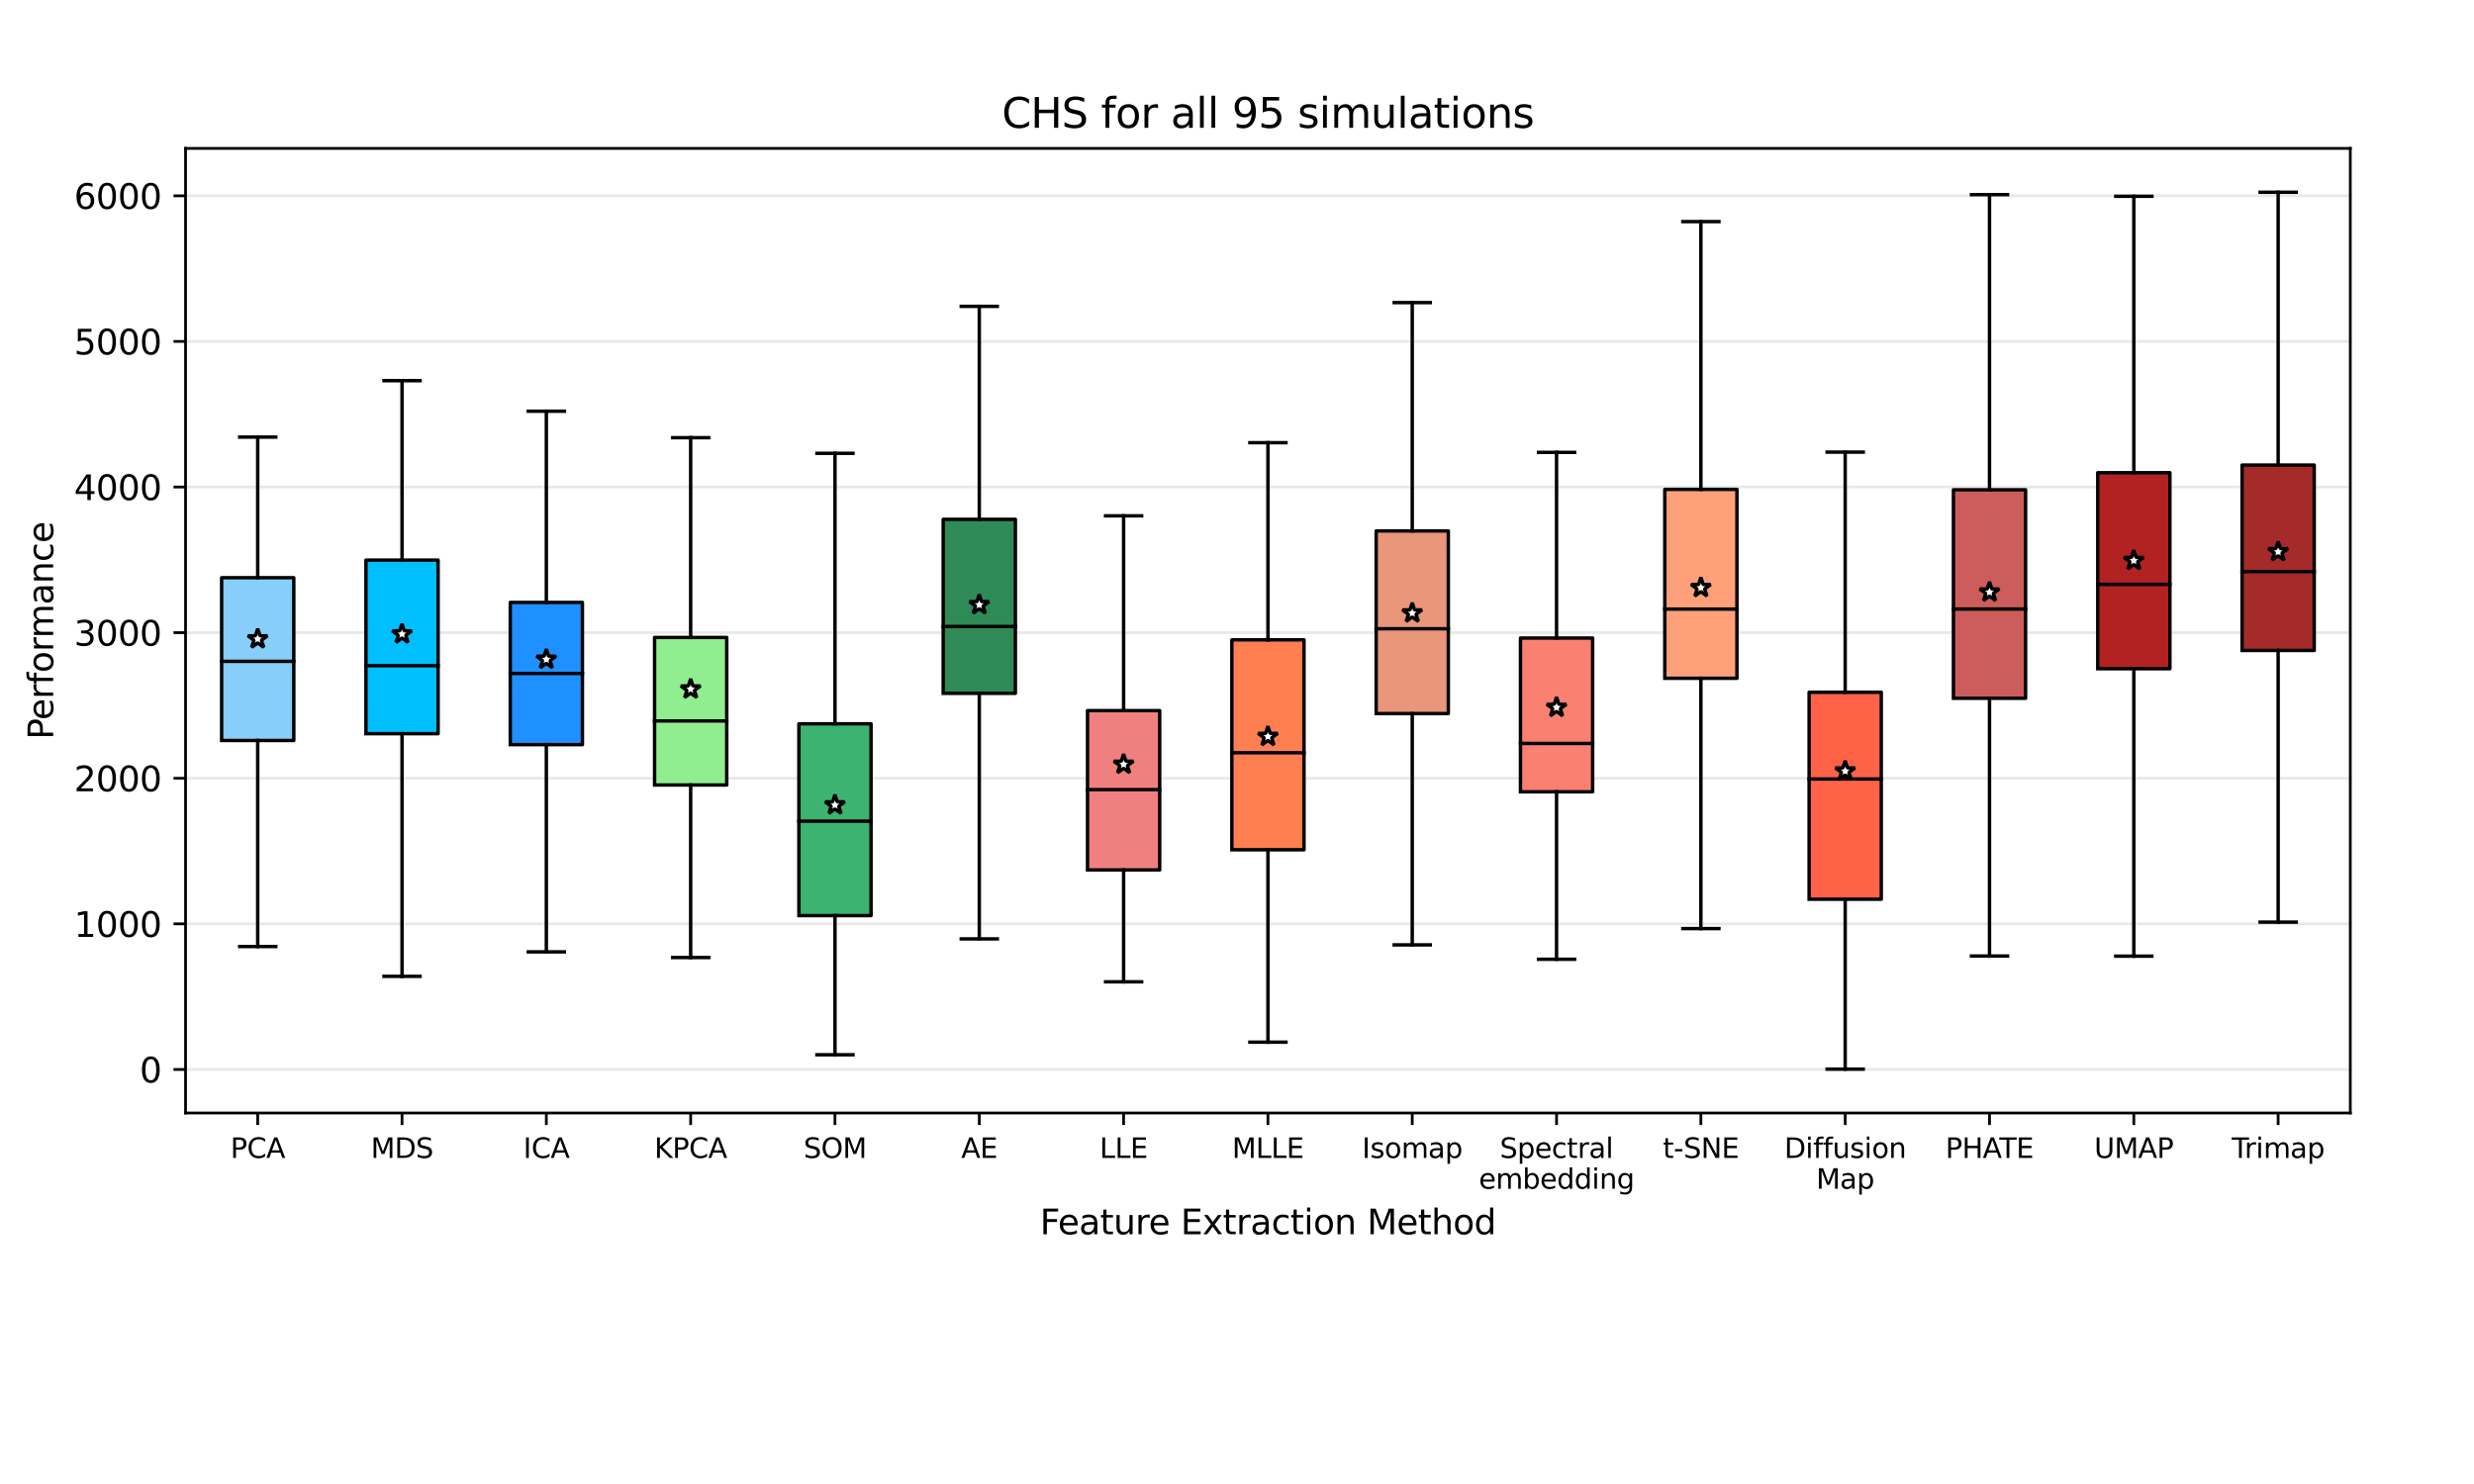 <?xml version="1.0" encoding="utf-8" standalone="no"?>
<!DOCTYPE svg PUBLIC "-//W3C//DTD SVG 1.1//EN"
  "http://www.w3.org/Graphics/SVG/1.1/DTD/svg11.dtd">
<svg xmlns:xlink="http://www.w3.org/1999/xlink" width="720pt" height="432pt" viewBox="0 0 720 432" xmlns="http://www.w3.org/2000/svg" version="1.1">
 <defs>
  <style type="text/css">*{stroke-linejoin: round; stroke-linecap: butt}</style>
 </defs>
 <g id="figure_1">
  <g id="patch_1">
   <path d="M 0 432 
L 720 432 
L 720 0 
L 0 0 
z
" style="fill: #ffffff"/>
  </g>
  <g id="axes_1">
   <g id="patch_2">
    <path d="M 54 324 
L 684 324 
L 684 43.2 
L 54 43.2 
z
" style="fill: #ffffff"/>
   </g>
   <g id="matplotlib.axis_1">
    <g id="xtick_1">
     <g id="line2d_1">
      <defs>
       <path id="md77c86b148" d="M 0 0 
L 0 3.5 
" style="stroke: #000000; stroke-width: 0.8"/>
      </defs>
      <g>
       <use xlink:href="#md77c86b148" x="75" y="324" style="stroke: #000000; stroke-width: 0.8"/>
      </g>
     </g>
     <g id="text_1">
      <!-- PCA -->
      <g transform="translate(67.059 337.079) scale(0.08 -0.08)">
       <defs>
        <path id="DejaVuSans-50" d="M 1259 4147 
L 1259 2394 
L 2053 2394 
Q 2494 2394 2734 2622 
Q 2975 2850 2975 3272 
Q 2975 3691 2734 3919 
Q 2494 4147 2053 4147 
L 1259 4147 
z
M 628 4666 
L 2053 4666 
Q 2838 4666 3239 4311 
Q 3641 3956 3641 3272 
Q 3641 2581 3239 2228 
Q 2838 1875 2053 1875 
L 1259 1875 
L 1259 0 
L 628 0 
L 628 4666 
z
" transform="scale(0.016)"/>
        <path id="DejaVuSans-43" d="M 4122 4306 
L 4122 3641 
Q 3803 3938 3442 4084 
Q 3081 4231 2675 4231 
Q 1875 4231 1450 3742 
Q 1025 3253 1025 2328 
Q 1025 1406 1450 917 
Q 1875 428 2675 428 
Q 3081 428 3442 575 
Q 3803 722 4122 1019 
L 4122 359 
Q 3791 134 3420 21 
Q 3050 -91 2638 -91 
Q 1578 -91 968 557 
Q 359 1206 359 2328 
Q 359 3453 968 4101 
Q 1578 4750 2638 4750 
Q 3056 4750 3426 4639 
Q 3797 4528 4122 4306 
z
" transform="scale(0.016)"/>
        <path id="DejaVuSans-41" d="M 2188 4044 
L 1331 1722 
L 3047 1722 
L 2188 4044 
z
M 1831 4666 
L 2547 4666 
L 4325 0 
L 3669 0 
L 3244 1197 
L 1141 1197 
L 716 0 
L 50 0 
L 1831 4666 
z
" transform="scale(0.016)"/>
       </defs>
       <use xlink:href="#DejaVuSans-50"/>
       <use xlink:href="#DejaVuSans-43" x="60.303"/>
       <use xlink:href="#DejaVuSans-41" x="130.127"/>
      </g>
     </g>
    </g>
    <g id="xtick_2">
     <g id="line2d_2">
      <g>
       <use xlink:href="#md77c86b148" x="117" y="324" style="stroke: #000000; stroke-width: 0.8"/>
      </g>
     </g>
     <g id="text_2">
      <!-- MDS -->
      <g transform="translate(107.929 337.079) scale(0.08 -0.08)">
       <defs>
        <path id="DejaVuSans-4d" d="M 628 4666 
L 1569 4666 
L 2759 1491 
L 3956 4666 
L 4897 4666 
L 4897 0 
L 4281 0 
L 4281 4097 
L 3078 897 
L 2444 897 
L 1241 4097 
L 1241 0 
L 628 0 
L 628 4666 
z
" transform="scale(0.016)"/>
        <path id="DejaVuSans-44" d="M 1259 4147 
L 1259 519 
L 2022 519 
Q 2988 519 3436 956 
Q 3884 1394 3884 2338 
Q 3884 3275 3436 3711 
Q 2988 4147 2022 4147 
L 1259 4147 
z
M 628 4666 
L 1925 4666 
Q 3281 4666 3915 4102 
Q 4550 3538 4550 2338 
Q 4550 1131 3912 565 
Q 3275 0 1925 0 
L 628 0 
L 628 4666 
z
" transform="scale(0.016)"/>
        <path id="DejaVuSans-53" d="M 3425 4513 
L 3425 3897 
Q 3066 4069 2747 4153 
Q 2428 4238 2131 4238 
Q 1616 4238 1336 4038 
Q 1056 3838 1056 3469 
Q 1056 3159 1242 3001 
Q 1428 2844 1947 2747 
L 2328 2669 
Q 3034 2534 3370 2195 
Q 3706 1856 3706 1288 
Q 3706 609 3251 259 
Q 2797 -91 1919 -91 
Q 1588 -91 1214 -16 
Q 841 59 441 206 
L 441 856 
Q 825 641 1194 531 
Q 1563 422 1919 422 
Q 2459 422 2753 634 
Q 3047 847 3047 1241 
Q 3047 1584 2836 1778 
Q 2625 1972 2144 2069 
L 1759 2144 
Q 1053 2284 737 2584 
Q 422 2884 422 3419 
Q 422 4038 858 4394 
Q 1294 4750 2059 4750 
Q 2388 4750 2728 4690 
Q 3069 4631 3425 4513 
z
" transform="scale(0.016)"/>
       </defs>
       <use xlink:href="#DejaVuSans-4d"/>
       <use xlink:href="#DejaVuSans-44" x="86.279"/>
       <use xlink:href="#DejaVuSans-53" x="163.281"/>
      </g>
     </g>
    </g>
    <g id="xtick_3">
     <g id="line2d_3">
      <g>
       <use xlink:href="#md77c86b148" x="159" y="324" style="stroke: #000000; stroke-width: 0.8"/>
      </g>
     </g>
     <g id="text_3">
      <!-- ICA -->
      <g transform="translate(152.291 337.079) scale(0.08 -0.08)">
       <defs>
        <path id="DejaVuSans-49" d="M 628 4666 
L 1259 4666 
L 1259 0 
L 628 0 
L 628 4666 
z
" transform="scale(0.016)"/>
       </defs>
       <use xlink:href="#DejaVuSans-49"/>
       <use xlink:href="#DejaVuSans-43" x="29.492"/>
       <use xlink:href="#DejaVuSans-41" x="99.316"/>
      </g>
     </g>
    </g>
    <g id="xtick_4">
     <g id="line2d_4">
      <g>
       <use xlink:href="#md77c86b148" x="201" y="324" style="stroke: #000000; stroke-width: 0.8"/>
      </g>
     </g>
     <g id="text_4">
      <!-- KPCA -->
      <g transform="translate(190.436 337.079) scale(0.08 -0.08)">
       <defs>
        <path id="DejaVuSans-4b" d="M 628 4666 
L 1259 4666 
L 1259 2694 
L 3353 4666 
L 4166 4666 
L 1850 2491 
L 4331 0 
L 3500 0 
L 1259 2247 
L 1259 0 
L 628 0 
L 628 4666 
z
" transform="scale(0.016)"/>
       </defs>
       <use xlink:href="#DejaVuSans-4b"/>
       <use xlink:href="#DejaVuSans-50" x="65.576"/>
       <use xlink:href="#DejaVuSans-43" x="125.879"/>
       <use xlink:href="#DejaVuSans-41" x="195.703"/>
      </g>
     </g>
    </g>
    <g id="xtick_5">
     <g id="line2d_5">
      <g>
       <use xlink:href="#md77c86b148" x="243" y="324" style="stroke: #000000; stroke-width: 0.8"/>
      </g>
     </g>
     <g id="text_5">
      <!-- SOM -->
      <g transform="translate(233.861 337.079) scale(0.08 -0.08)">
       <defs>
        <path id="DejaVuSans-4f" d="M 2522 4238 
Q 1834 4238 1429 3725 
Q 1025 3213 1025 2328 
Q 1025 1447 1429 934 
Q 1834 422 2522 422 
Q 3209 422 3611 934 
Q 4013 1447 4013 2328 
Q 4013 3213 3611 3725 
Q 3209 4238 2522 4238 
z
M 2522 4750 
Q 3503 4750 4090 4092 
Q 4678 3434 4678 2328 
Q 4678 1225 4090 567 
Q 3503 -91 2522 -91 
Q 1538 -91 948 565 
Q 359 1222 359 2328 
Q 359 3434 948 4092 
Q 1538 4750 2522 4750 
z
" transform="scale(0.016)"/>
       </defs>
       <use xlink:href="#DejaVuSans-53"/>
       <use xlink:href="#DejaVuSans-4f" x="63.477"/>
       <use xlink:href="#DejaVuSans-4d" x="142.188"/>
      </g>
     </g>
    </g>
    <g id="xtick_6">
     <g id="line2d_6">
      <g>
       <use xlink:href="#md77c86b148" x="285" y="324" style="stroke: #000000; stroke-width: 0.8"/>
      </g>
     </g>
     <g id="text_6">
      <!-- AE -->
      <g transform="translate(279.736 337.079) scale(0.08 -0.08)">
       <defs>
        <path id="DejaVuSans-45" d="M 628 4666 
L 3578 4666 
L 3578 4134 
L 1259 4134 
L 1259 2753 
L 3481 2753 
L 3481 2222 
L 1259 2222 
L 1259 531 
L 3634 531 
L 3634 0 
L 628 0 
L 628 4666 
z
" transform="scale(0.016)"/>
       </defs>
       <use xlink:href="#DejaVuSans-41"/>
       <use xlink:href="#DejaVuSans-45" x="68.408"/>
      </g>
     </g>
    </g>
    <g id="xtick_7">
     <g id="line2d_7">
      <g>
       <use xlink:href="#md77c86b148" x="327" y="324" style="stroke: #000000; stroke-width: 0.8"/>
      </g>
     </g>
     <g id="text_7">
      <!-- LLE -->
      <g transform="translate(320.015 337.079) scale(0.08 -0.08)">
       <defs>
        <path id="DejaVuSans-4c" d="M 628 4666 
L 1259 4666 
L 1259 531 
L 3531 531 
L 3531 0 
L 628 0 
L 628 4666 
z
" transform="scale(0.016)"/>
       </defs>
       <use xlink:href="#DejaVuSans-4c"/>
       <use xlink:href="#DejaVuSans-4c" x="55.713"/>
       <use xlink:href="#DejaVuSans-45" x="111.426"/>
      </g>
     </g>
    </g>
    <g id="xtick_8">
     <g id="line2d_8">
      <g>
       <use xlink:href="#md77c86b148" x="369" y="324" style="stroke: #000000; stroke-width: 0.8"/>
      </g>
     </g>
     <g id="text_8">
      <!-- MLLE -->
      <g transform="translate(358.564 337.079) scale(0.08 -0.08)">
       <use xlink:href="#DejaVuSans-4d"/>
       <use xlink:href="#DejaVuSans-4c" x="86.279"/>
       <use xlink:href="#DejaVuSans-4c" x="141.992"/>
       <use xlink:href="#DejaVuSans-45" x="197.705"/>
      </g>
     </g>
    </g>
    <g id="xtick_9">
     <g id="line2d_9">
      <g>
       <use xlink:href="#md77c86b148" x="411" y="324" style="stroke: #000000; stroke-width: 0.8"/>
      </g>
     </g>
     <g id="text_9">
      <!-- Isomap -->
      <g transform="translate(396.402 337.079) scale(0.08 -0.08)">
       <defs>
        <path id="DejaVuSans-73" d="M 2834 3397 
L 2834 2853 
Q 2591 2978 2328 3040 
Q 2066 3103 1784 3103 
Q 1356 3103 1142 2972 
Q 928 2841 928 2578 
Q 928 2378 1081 2264 
Q 1234 2150 1697 2047 
L 1894 2003 
Q 2506 1872 2764 1633 
Q 3022 1394 3022 966 
Q 3022 478 2636 193 
Q 2250 -91 1575 -91 
Q 1294 -91 989 -36 
Q 684 19 347 128 
L 347 722 
Q 666 556 975 473 
Q 1284 391 1588 391 
Q 1994 391 2212 530 
Q 2431 669 2431 922 
Q 2431 1156 2273 1281 
Q 2116 1406 1581 1522 
L 1381 1569 
Q 847 1681 609 1914 
Q 372 2147 372 2553 
Q 372 3047 722 3315 
Q 1072 3584 1716 3584 
Q 2034 3584 2315 3537 
Q 2597 3491 2834 3397 
z
" transform="scale(0.016)"/>
        <path id="DejaVuSans-6f" d="M 1959 3097 
Q 1497 3097 1228 2736 
Q 959 2375 959 1747 
Q 959 1119 1226 758 
Q 1494 397 1959 397 
Q 2419 397 2687 759 
Q 2956 1122 2956 1747 
Q 2956 2369 2687 2733 
Q 2419 3097 1959 3097 
z
M 1959 3584 
Q 2709 3584 3137 3096 
Q 3566 2609 3566 1747 
Q 3566 888 3137 398 
Q 2709 -91 1959 -91 
Q 1206 -91 779 398 
Q 353 888 353 1747 
Q 353 2609 779 3096 
Q 1206 3584 1959 3584 
z
" transform="scale(0.016)"/>
        <path id="DejaVuSans-6d" d="M 3328 2828 
Q 3544 3216 3844 3400 
Q 4144 3584 4550 3584 
Q 5097 3584 5394 3201 
Q 5691 2819 5691 2113 
L 5691 0 
L 5113 0 
L 5113 2094 
Q 5113 2597 4934 2840 
Q 4756 3084 4391 3084 
Q 3944 3084 3684 2787 
Q 3425 2491 3425 1978 
L 3425 0 
L 2847 0 
L 2847 2094 
Q 2847 2600 2669 2842 
Q 2491 3084 2119 3084 
Q 1678 3084 1418 2786 
Q 1159 2488 1159 1978 
L 1159 0 
L 581 0 
L 581 3500 
L 1159 3500 
L 1159 2956 
Q 1356 3278 1631 3431 
Q 1906 3584 2284 3584 
Q 2666 3584 2933 3390 
Q 3200 3197 3328 2828 
z
" transform="scale(0.016)"/>
        <path id="DejaVuSans-61" d="M 2194 1759 
Q 1497 1759 1228 1600 
Q 959 1441 959 1056 
Q 959 750 1161 570 
Q 1363 391 1709 391 
Q 2188 391 2477 730 
Q 2766 1069 2766 1631 
L 2766 1759 
L 2194 1759 
z
M 3341 1997 
L 3341 0 
L 2766 0 
L 2766 531 
Q 2569 213 2275 61 
Q 1981 -91 1556 -91 
Q 1019 -91 701 211 
Q 384 513 384 1019 
Q 384 1609 779 1909 
Q 1175 2209 1959 2209 
L 2766 2209 
L 2766 2266 
Q 2766 2663 2505 2880 
Q 2244 3097 1772 3097 
Q 1472 3097 1187 3025 
Q 903 2953 641 2809 
L 641 3341 
Q 956 3463 1253 3523 
Q 1550 3584 1831 3584 
Q 2591 3584 2966 3190 
Q 3341 2797 3341 1997 
z
" transform="scale(0.016)"/>
        <path id="DejaVuSans-70" d="M 1159 525 
L 1159 -1331 
L 581 -1331 
L 581 3500 
L 1159 3500 
L 1159 2969 
Q 1341 3281 1617 3432 
Q 1894 3584 2278 3584 
Q 2916 3584 3314 3078 
Q 3713 2572 3713 1747 
Q 3713 922 3314 415 
Q 2916 -91 2278 -91 
Q 1894 -91 1617 61 
Q 1341 213 1159 525 
z
M 3116 1747 
Q 3116 2381 2855 2742 
Q 2594 3103 2138 3103 
Q 1681 3103 1420 2742 
Q 1159 2381 1159 1747 
Q 1159 1113 1420 752 
Q 1681 391 2138 391 
Q 2594 391 2855 752 
Q 3116 1113 3116 1747 
z
" transform="scale(0.016)"/>
       </defs>
       <use xlink:href="#DejaVuSans-49"/>
       <use xlink:href="#DejaVuSans-73" x="29.492"/>
       <use xlink:href="#DejaVuSans-6f" x="81.592"/>
       <use xlink:href="#DejaVuSans-6d" x="142.773"/>
       <use xlink:href="#DejaVuSans-61" x="240.186"/>
       <use xlink:href="#DejaVuSans-70" x="301.465"/>
      </g>
     </g>
    </g>
    <g id="xtick_10">
     <g id="line2d_10">
      <g>
       <use xlink:href="#md77c86b148" x="453" y="324" style="stroke: #000000; stroke-width: 0.8"/>
      </g>
     </g>
     <g id="text_10">
      <!-- Spectral -->
      <g transform="translate(436.486 337.079) scale(0.08 -0.08)">
       <defs>
        <path id="DejaVuSans-65" d="M 3597 1894 
L 3597 1613 
L 953 1613 
Q 991 1019 1311 708 
Q 1631 397 2203 397 
Q 2534 397 2845 478 
Q 3156 559 3463 722 
L 3463 178 
Q 3153 47 2828 -22 
Q 2503 -91 2169 -91 
Q 1331 -91 842 396 
Q 353 884 353 1716 
Q 353 2575 817 3079 
Q 1281 3584 2069 3584 
Q 2775 3584 3186 3129 
Q 3597 2675 3597 1894 
z
M 3022 2063 
Q 3016 2534 2758 2815 
Q 2500 3097 2075 3097 
Q 1594 3097 1305 2825 
Q 1016 2553 972 2059 
L 3022 2063 
z
" transform="scale(0.016)"/>
        <path id="DejaVuSans-63" d="M 3122 3366 
L 3122 2828 
Q 2878 2963 2633 3030 
Q 2388 3097 2138 3097 
Q 1578 3097 1268 2742 
Q 959 2388 959 1747 
Q 959 1106 1268 751 
Q 1578 397 2138 397 
Q 2388 397 2633 464 
Q 2878 531 3122 666 
L 3122 134 
Q 2881 22 2623 -34 
Q 2366 -91 2075 -91 
Q 1284 -91 818 406 
Q 353 903 353 1747 
Q 353 2603 823 3093 
Q 1294 3584 2113 3584 
Q 2378 3584 2631 3529 
Q 2884 3475 3122 3366 
z
" transform="scale(0.016)"/>
        <path id="DejaVuSans-74" d="M 1172 4494 
L 1172 3500 
L 2356 3500 
L 2356 3053 
L 1172 3053 
L 1172 1153 
Q 1172 725 1289 603 
Q 1406 481 1766 481 
L 2356 481 
L 2356 0 
L 1766 0 
Q 1100 0 847 248 
Q 594 497 594 1153 
L 594 3053 
L 172 3053 
L 172 3500 
L 594 3500 
L 594 4494 
L 1172 4494 
z
" transform="scale(0.016)"/>
        <path id="DejaVuSans-72" d="M 2631 2963 
Q 2534 3019 2420 3045 
Q 2306 3072 2169 3072 
Q 1681 3072 1420 2755 
Q 1159 2438 1159 1844 
L 1159 0 
L 581 0 
L 581 3500 
L 1159 3500 
L 1159 2956 
Q 1341 3275 1631 3429 
Q 1922 3584 2338 3584 
Q 2397 3584 2469 3576 
Q 2541 3569 2628 3553 
L 2631 2963 
z
" transform="scale(0.016)"/>
        <path id="DejaVuSans-6c" d="M 603 4863 
L 1178 4863 
L 1178 0 
L 603 0 
L 603 4863 
z
" transform="scale(0.016)"/>
       </defs>
       <use xlink:href="#DejaVuSans-53"/>
       <use xlink:href="#DejaVuSans-70" x="63.477"/>
       <use xlink:href="#DejaVuSans-65" x="126.953"/>
       <use xlink:href="#DejaVuSans-63" x="188.477"/>
       <use xlink:href="#DejaVuSans-74" x="243.457"/>
       <use xlink:href="#DejaVuSans-72" x="282.666"/>
       <use xlink:href="#DejaVuSans-61" x="323.779"/>
       <use xlink:href="#DejaVuSans-6c" x="385.059"/>
      </g>
      <!-- embedding -->
      <g transform="translate(430.377 346.037) scale(0.08 -0.08)">
       <defs>
        <path id="DejaVuSans-62" d="M 3116 1747 
Q 3116 2381 2855 2742 
Q 2594 3103 2138 3103 
Q 1681 3103 1420 2742 
Q 1159 2381 1159 1747 
Q 1159 1113 1420 752 
Q 1681 391 2138 391 
Q 2594 391 2855 752 
Q 3116 1113 3116 1747 
z
M 1159 2969 
Q 1341 3281 1617 3432 
Q 1894 3584 2278 3584 
Q 2916 3584 3314 3078 
Q 3713 2572 3713 1747 
Q 3713 922 3314 415 
Q 2916 -91 2278 -91 
Q 1894 -91 1617 61 
Q 1341 213 1159 525 
L 1159 0 
L 581 0 
L 581 4863 
L 1159 4863 
L 1159 2969 
z
" transform="scale(0.016)"/>
        <path id="DejaVuSans-64" d="M 2906 2969 
L 2906 4863 
L 3481 4863 
L 3481 0 
L 2906 0 
L 2906 525 
Q 2725 213 2448 61 
Q 2172 -91 1784 -91 
Q 1150 -91 751 415 
Q 353 922 353 1747 
Q 353 2572 751 3078 
Q 1150 3584 1784 3584 
Q 2172 3584 2448 3432 
Q 2725 3281 2906 2969 
z
M 947 1747 
Q 947 1113 1208 752 
Q 1469 391 1925 391 
Q 2381 391 2643 752 
Q 2906 1113 2906 1747 
Q 2906 2381 2643 2742 
Q 2381 3103 1925 3103 
Q 1469 3103 1208 2742 
Q 947 2381 947 1747 
z
" transform="scale(0.016)"/>
        <path id="DejaVuSans-69" d="M 603 3500 
L 1178 3500 
L 1178 0 
L 603 0 
L 603 3500 
z
M 603 4863 
L 1178 4863 
L 1178 4134 
L 603 4134 
L 603 4863 
z
" transform="scale(0.016)"/>
        <path id="DejaVuSans-6e" d="M 3513 2113 
L 3513 0 
L 2938 0 
L 2938 2094 
Q 2938 2591 2744 2837 
Q 2550 3084 2163 3084 
Q 1697 3084 1428 2787 
Q 1159 2491 1159 1978 
L 1159 0 
L 581 0 
L 581 3500 
L 1159 3500 
L 1159 2956 
Q 1366 3272 1645 3428 
Q 1925 3584 2291 3584 
Q 2894 3584 3203 3211 
Q 3513 2838 3513 2113 
z
" transform="scale(0.016)"/>
        <path id="DejaVuSans-67" d="M 2906 1791 
Q 2906 2416 2648 2759 
Q 2391 3103 1925 3103 
Q 1463 3103 1205 2759 
Q 947 2416 947 1791 
Q 947 1169 1205 825 
Q 1463 481 1925 481 
Q 2391 481 2648 825 
Q 2906 1169 2906 1791 
z
M 3481 434 
Q 3481 -459 3084 -895 
Q 2688 -1331 1869 -1331 
Q 1566 -1331 1297 -1286 
Q 1028 -1241 775 -1147 
L 775 -588 
Q 1028 -725 1275 -790 
Q 1522 -856 1778 -856 
Q 2344 -856 2625 -561 
Q 2906 -266 2906 331 
L 2906 616 
Q 2728 306 2450 153 
Q 2172 0 1784 0 
Q 1141 0 747 490 
Q 353 981 353 1791 
Q 353 2603 747 3093 
Q 1141 3584 1784 3584 
Q 2172 3584 2450 3431 
Q 2728 3278 2906 2969 
L 2906 3500 
L 3481 3500 
L 3481 434 
z
" transform="scale(0.016)"/>
       </defs>
       <use xlink:href="#DejaVuSans-65"/>
       <use xlink:href="#DejaVuSans-6d" x="61.523"/>
       <use xlink:href="#DejaVuSans-62" x="158.936"/>
       <use xlink:href="#DejaVuSans-65" x="222.412"/>
       <use xlink:href="#DejaVuSans-64" x="283.936"/>
       <use xlink:href="#DejaVuSans-64" x="347.412"/>
       <use xlink:href="#DejaVuSans-69" x="410.889"/>
       <use xlink:href="#DejaVuSans-6e" x="438.672"/>
       <use xlink:href="#DejaVuSans-67" x="502.051"/>
      </g>
     </g>
    </g>
    <g id="xtick_11">
     <g id="line2d_11">
      <g>
       <use xlink:href="#md77c86b148" x="495" y="324" style="stroke: #000000; stroke-width: 0.8"/>
      </g>
     </g>
     <g id="text_11">
      <!-- t-SNE -->
      <g transform="translate(483.929 337.079) scale(0.08 -0.08)">
       <defs>
        <path id="DejaVuSans-2d" d="M 313 2009 
L 1997 2009 
L 1997 1497 
L 313 1497 
L 313 2009 
z
" transform="scale(0.016)"/>
        <path id="DejaVuSans-4e" d="M 628 4666 
L 1478 4666 
L 3547 763 
L 3547 4666 
L 4159 4666 
L 4159 0 
L 3309 0 
L 1241 3903 
L 1241 0 
L 628 0 
L 628 4666 
z
" transform="scale(0.016)"/>
       </defs>
       <use xlink:href="#DejaVuSans-74"/>
       <use xlink:href="#DejaVuSans-2d" x="39.209"/>
       <use xlink:href="#DejaVuSans-53" x="75.293"/>
       <use xlink:href="#DejaVuSans-4e" x="138.77"/>
       <use xlink:href="#DejaVuSans-45" x="213.574"/>
      </g>
     </g>
    </g>
    <g id="xtick_12">
     <g id="line2d_12">
      <g>
       <use xlink:href="#md77c86b148" x="537" y="324" style="stroke: #000000; stroke-width: 0.8"/>
      </g>
     </g>
     <g id="text_12">
      <!-- Diffusion -->
      <g transform="translate(519.28 337.079) scale(0.08 -0.08)">
       <defs>
        <path id="DejaVuSans-66" d="M 2375 4863 
L 2375 4384 
L 1825 4384 
Q 1516 4384 1395 4259 
Q 1275 4134 1275 3809 
L 1275 3500 
L 2222 3500 
L 2222 3053 
L 1275 3053 
L 1275 0 
L 697 0 
L 697 3053 
L 147 3053 
L 147 3500 
L 697 3500 
L 697 3744 
Q 697 4328 969 4595 
Q 1241 4863 1831 4863 
L 2375 4863 
z
" transform="scale(0.016)"/>
        <path id="DejaVuSans-75" d="M 544 1381 
L 544 3500 
L 1119 3500 
L 1119 1403 
Q 1119 906 1312 657 
Q 1506 409 1894 409 
Q 2359 409 2629 706 
Q 2900 1003 2900 1516 
L 2900 3500 
L 3475 3500 
L 3475 0 
L 2900 0 
L 2900 538 
Q 2691 219 2414 64 
Q 2138 -91 1772 -91 
Q 1169 -91 856 284 
Q 544 659 544 1381 
z
M 1991 3584 
L 1991 3584 
z
" transform="scale(0.016)"/>
       </defs>
       <use xlink:href="#DejaVuSans-44"/>
       <use xlink:href="#DejaVuSans-69" x="77.002"/>
       <use xlink:href="#DejaVuSans-66" x="104.785"/>
       <use xlink:href="#DejaVuSans-66" x="139.99"/>
       <use xlink:href="#DejaVuSans-75" x="175.195"/>
       <use xlink:href="#DejaVuSans-73" x="238.574"/>
       <use xlink:href="#DejaVuSans-69" x="290.674"/>
       <use xlink:href="#DejaVuSans-6f" x="318.457"/>
       <use xlink:href="#DejaVuSans-6e" x="379.639"/>
      </g>
      <!-- Map -->
      <g transform="translate(528.558 346.037) scale(0.08 -0.08)">
       <use xlink:href="#DejaVuSans-4d"/>
       <use xlink:href="#DejaVuSans-61" x="86.279"/>
       <use xlink:href="#DejaVuSans-70" x="147.559"/>
      </g>
     </g>
    </g>
    <g id="xtick_13">
     <g id="line2d_13">
      <g>
       <use xlink:href="#md77c86b148" x="579" y="324" style="stroke: #000000; stroke-width: 0.8"/>
      </g>
     </g>
     <g id="text_13">
      <!-- PHATE -->
      <g transform="translate(566.183 337.079) scale(0.08 -0.08)">
       <defs>
        <path id="DejaVuSans-48" d="M 628 4666 
L 1259 4666 
L 1259 2753 
L 3553 2753 
L 3553 4666 
L 4184 4666 
L 4184 0 
L 3553 0 
L 3553 2222 
L 1259 2222 
L 1259 0 
L 628 0 
L 628 4666 
z
" transform="scale(0.016)"/>
        <path id="DejaVuSans-54" d="M -19 4666 
L 3928 4666 
L 3928 4134 
L 2272 4134 
L 2272 0 
L 1638 0 
L 1638 4134 
L -19 4134 
L -19 4666 
z
" transform="scale(0.016)"/>
       </defs>
       <use xlink:href="#DejaVuSans-50"/>
       <use xlink:href="#DejaVuSans-48" x="60.303"/>
       <use xlink:href="#DejaVuSans-41" x="135.498"/>
       <use xlink:href="#DejaVuSans-54" x="196.156"/>
       <use xlink:href="#DejaVuSans-45" x="257.24"/>
      </g>
     </g>
    </g>
    <g id="xtick_14">
     <g id="line2d_14">
      <g>
       <use xlink:href="#md77c86b148" x="621" y="324" style="stroke: #000000; stroke-width: 0.8"/>
      </g>
     </g>
     <g id="text_14">
      <!-- UMAP -->
      <g transform="translate(609.473 337.079) scale(0.08 -0.08)">
       <defs>
        <path id="DejaVuSans-55" d="M 556 4666 
L 1191 4666 
L 1191 1831 
Q 1191 1081 1462 751 
Q 1734 422 2344 422 
Q 2950 422 3222 751 
Q 3494 1081 3494 1831 
L 3494 4666 
L 4128 4666 
L 4128 1753 
Q 4128 841 3676 375 
Q 3225 -91 2344 -91 
Q 1459 -91 1007 375 
Q 556 841 556 1753 
L 556 4666 
z
" transform="scale(0.016)"/>
       </defs>
       <use xlink:href="#DejaVuSans-55"/>
       <use xlink:href="#DejaVuSans-4d" x="73.193"/>
       <use xlink:href="#DejaVuSans-41" x="159.473"/>
       <use xlink:href="#DejaVuSans-50" x="227.881"/>
      </g>
     </g>
    </g>
    <g id="xtick_15">
     <g id="line2d_15">
      <g>
       <use xlink:href="#md77c86b148" x="663" y="324" style="stroke: #000000; stroke-width: 0.8"/>
      </g>
     </g>
     <g id="text_15">
      <!-- Trimap -->
      <g transform="translate(649.504 337.079) scale(0.08 -0.08)">
       <use xlink:href="#DejaVuSans-54"/>
       <use xlink:href="#DejaVuSans-72" x="46.334"/>
       <use xlink:href="#DejaVuSans-69" x="87.447"/>
       <use xlink:href="#DejaVuSans-6d" x="115.23"/>
       <use xlink:href="#DejaVuSans-61" x="212.643"/>
       <use xlink:href="#DejaVuSans-70" x="273.922"/>
      </g>
     </g>
    </g>
    <g id="text_16">
     <!-- Feature Extraction Method -->
     <g transform="translate(302.654 359.299) scale(0.1 -0.1)">
      <defs>
       <path id="DejaVuSans-46" d="M 628 4666 
L 3309 4666 
L 3309 4134 
L 1259 4134 
L 1259 2759 
L 3109 2759 
L 3109 2228 
L 1259 2228 
L 1259 0 
L 628 0 
L 628 4666 
z
" transform="scale(0.016)"/>
       <path id="DejaVuSans-20" transform="scale(0.016)"/>
       <path id="DejaVuSans-78" d="M 3513 3500 
L 2247 1797 
L 3578 0 
L 2900 0 
L 1881 1375 
L 863 0 
L 184 0 
L 1544 1831 
L 300 3500 
L 978 3500 
L 1906 2253 
L 2834 3500 
L 3513 3500 
z
" transform="scale(0.016)"/>
       <path id="DejaVuSans-68" d="M 3513 2113 
L 3513 0 
L 2938 0 
L 2938 2094 
Q 2938 2591 2744 2837 
Q 2550 3084 2163 3084 
Q 1697 3084 1428 2787 
Q 1159 2491 1159 1978 
L 1159 0 
L 581 0 
L 581 4863 
L 1159 4863 
L 1159 2956 
Q 1366 3272 1645 3428 
Q 1925 3584 2291 3584 
Q 2894 3584 3203 3211 
Q 3513 2838 3513 2113 
z
" transform="scale(0.016)"/>
      </defs>
      <use xlink:href="#DejaVuSans-46"/>
      <use xlink:href="#DejaVuSans-65" x="52.02"/>
      <use xlink:href="#DejaVuSans-61" x="113.543"/>
      <use xlink:href="#DejaVuSans-74" x="174.822"/>
      <use xlink:href="#DejaVuSans-75" x="214.031"/>
      <use xlink:href="#DejaVuSans-72" x="277.41"/>
      <use xlink:href="#DejaVuSans-65" x="316.273"/>
      <use xlink:href="#DejaVuSans-20" x="377.797"/>
      <use xlink:href="#DejaVuSans-45" x="409.584"/>
      <use xlink:href="#DejaVuSans-78" x="472.768"/>
      <use xlink:href="#DejaVuSans-74" x="531.947"/>
      <use xlink:href="#DejaVuSans-72" x="571.156"/>
      <use xlink:href="#DejaVuSans-61" x="612.27"/>
      <use xlink:href="#DejaVuSans-63" x="673.549"/>
      <use xlink:href="#DejaVuSans-74" x="728.529"/>
      <use xlink:href="#DejaVuSans-69" x="767.738"/>
      <use xlink:href="#DejaVuSans-6f" x="795.521"/>
      <use xlink:href="#DejaVuSans-6e" x="856.703"/>
      <use xlink:href="#DejaVuSans-20" x="920.082"/>
      <use xlink:href="#DejaVuSans-4d" x="951.869"/>
      <use xlink:href="#DejaVuSans-65" x="1038.148"/>
      <use xlink:href="#DejaVuSans-74" x="1099.672"/>
      <use xlink:href="#DejaVuSans-68" x="1138.881"/>
      <use xlink:href="#DejaVuSans-6f" x="1202.26"/>
      <use xlink:href="#DejaVuSans-64" x="1263.441"/>
     </g>
    </g>
   </g>
   <g id="matplotlib.axis_2">
    <g id="ytick_1">
     <g id="line2d_16">
      <path d="M 54 311.325 
L 684 311.325 
" clip-path="url(#pc60c4a9d50)" style="fill: none; stroke: #d3d3d3; stroke-opacity: 0.5; stroke-width: 0.8; stroke-linecap: square"/>
     </g>
     <g id="line2d_17">
      <defs>
       <path id="me5217d1160" d="M 0 0 
L -3.5 0 
" style="stroke: #000000; stroke-width: 0.8"/>
      </defs>
      <g>
       <use xlink:href="#me5217d1160" x="54" y="311.325" style="stroke: #000000; stroke-width: 0.8"/>
      </g>
     </g>
     <g id="text_17">
      <!-- 0 -->
      <g transform="translate(40.638 315.124) scale(0.1 -0.1)">
       <defs>
        <path id="DejaVuSans-30" d="M 2034 4250 
Q 1547 4250 1301 3770 
Q 1056 3291 1056 2328 
Q 1056 1369 1301 889 
Q 1547 409 2034 409 
Q 2525 409 2770 889 
Q 3016 1369 3016 2328 
Q 3016 3291 2770 3770 
Q 2525 4250 2034 4250 
z
M 2034 4750 
Q 2819 4750 3233 4129 
Q 3647 3509 3647 2328 
Q 3647 1150 3233 529 
Q 2819 -91 2034 -91 
Q 1250 -91 836 529 
Q 422 1150 422 2328 
Q 422 3509 836 4129 
Q 1250 4750 2034 4750 
z
" transform="scale(0.016)"/>
       </defs>
       <use xlink:href="#DejaVuSans-30"/>
      </g>
     </g>
    </g>
    <g id="ytick_2">
     <g id="line2d_18">
      <path d="M 54 268.937 
L 684 268.937 
" clip-path="url(#pc60c4a9d50)" style="fill: none; stroke: #d3d3d3; stroke-opacity: 0.5; stroke-width: 0.8; stroke-linecap: square"/>
     </g>
     <g id="line2d_19">
      <g>
       <use xlink:href="#me5217d1160" x="54" y="268.937" style="stroke: #000000; stroke-width: 0.8"/>
      </g>
     </g>
     <g id="text_18">
      <!-- 1000 -->
      <g transform="translate(21.55 272.736) scale(0.1 -0.1)">
       <defs>
        <path id="DejaVuSans-31" d="M 794 531 
L 1825 531 
L 1825 4091 
L 703 3866 
L 703 4441 
L 1819 4666 
L 2450 4666 
L 2450 531 
L 3481 531 
L 3481 0 
L 794 0 
L 794 531 
z
" transform="scale(0.016)"/>
       </defs>
       <use xlink:href="#DejaVuSans-31"/>
       <use xlink:href="#DejaVuSans-30" x="63.623"/>
       <use xlink:href="#DejaVuSans-30" x="127.246"/>
       <use xlink:href="#DejaVuSans-30" x="190.869"/>
      </g>
     </g>
    </g>
    <g id="ytick_3">
     <g id="line2d_20">
      <path d="M 54 226.55 
L 684 226.55 
" clip-path="url(#pc60c4a9d50)" style="fill: none; stroke: #d3d3d3; stroke-opacity: 0.5; stroke-width: 0.8; stroke-linecap: square"/>
     </g>
     <g id="line2d_21">
      <g>
       <use xlink:href="#me5217d1160" x="54" y="226.55" style="stroke: #000000; stroke-width: 0.8"/>
      </g>
     </g>
     <g id="text_19">
      <!-- 2000 -->
      <g transform="translate(21.55 230.349) scale(0.1 -0.1)">
       <defs>
        <path id="DejaVuSans-32" d="M 1228 531 
L 3431 531 
L 3431 0 
L 469 0 
L 469 531 
Q 828 903 1448 1529 
Q 2069 2156 2228 2338 
Q 2531 2678 2651 2914 
Q 2772 3150 2772 3378 
Q 2772 3750 2511 3984 
Q 2250 4219 1831 4219 
Q 1534 4219 1204 4116 
Q 875 4013 500 3803 
L 500 4441 
Q 881 4594 1212 4672 
Q 1544 4750 1819 4750 
Q 2544 4750 2975 4387 
Q 3406 4025 3406 3419 
Q 3406 3131 3298 2873 
Q 3191 2616 2906 2266 
Q 2828 2175 2409 1742 
Q 1991 1309 1228 531 
z
" transform="scale(0.016)"/>
       </defs>
       <use xlink:href="#DejaVuSans-32"/>
       <use xlink:href="#DejaVuSans-30" x="63.623"/>
       <use xlink:href="#DejaVuSans-30" x="127.246"/>
       <use xlink:href="#DejaVuSans-30" x="190.869"/>
      </g>
     </g>
    </g>
    <g id="ytick_4">
     <g id="line2d_22">
      <path d="M 54 184.162 
L 684 184.162 
" clip-path="url(#pc60c4a9d50)" style="fill: none; stroke: #d3d3d3; stroke-opacity: 0.5; stroke-width: 0.8; stroke-linecap: square"/>
     </g>
     <g id="line2d_23">
      <g>
       <use xlink:href="#me5217d1160" x="54" y="184.162" style="stroke: #000000; stroke-width: 0.8"/>
      </g>
     </g>
     <g id="text_20">
      <!-- 3000 -->
      <g transform="translate(21.55 187.961) scale(0.1 -0.1)">
       <defs>
        <path id="DejaVuSans-33" d="M 2597 2516 
Q 3050 2419 3304 2112 
Q 3559 1806 3559 1356 
Q 3559 666 3084 287 
Q 2609 -91 1734 -91 
Q 1441 -91 1130 -33 
Q 819 25 488 141 
L 488 750 
Q 750 597 1062 519 
Q 1375 441 1716 441 
Q 2309 441 2620 675 
Q 2931 909 2931 1356 
Q 2931 1769 2642 2001 
Q 2353 2234 1838 2234 
L 1294 2234 
L 1294 2753 
L 1863 2753 
Q 2328 2753 2575 2939 
Q 2822 3125 2822 3475 
Q 2822 3834 2567 4026 
Q 2313 4219 1838 4219 
Q 1578 4219 1281 4162 
Q 984 4106 628 3988 
L 628 4550 
Q 988 4650 1302 4700 
Q 1616 4750 1894 4750 
Q 2613 4750 3031 4423 
Q 3450 4097 3450 3541 
Q 3450 3153 3228 2886 
Q 3006 2619 2597 2516 
z
" transform="scale(0.016)"/>
       </defs>
       <use xlink:href="#DejaVuSans-33"/>
       <use xlink:href="#DejaVuSans-30" x="63.623"/>
       <use xlink:href="#DejaVuSans-30" x="127.246"/>
       <use xlink:href="#DejaVuSans-30" x="190.869"/>
      </g>
     </g>
    </g>
    <g id="ytick_5">
     <g id="line2d_24">
      <path d="M 54 141.775 
L 684 141.775 
" clip-path="url(#pc60c4a9d50)" style="fill: none; stroke: #d3d3d3; stroke-opacity: 0.5; stroke-width: 0.8; stroke-linecap: square"/>
     </g>
     <g id="line2d_25">
      <g>
       <use xlink:href="#me5217d1160" x="54" y="141.775" style="stroke: #000000; stroke-width: 0.8"/>
      </g>
     </g>
     <g id="text_21">
      <!-- 4000 -->
      <g transform="translate(21.55 145.574) scale(0.1 -0.1)">
       <defs>
        <path id="DejaVuSans-34" d="M 2419 4116 
L 825 1625 
L 2419 1625 
L 2419 4116 
z
M 2253 4666 
L 3047 4666 
L 3047 1625 
L 3713 1625 
L 3713 1100 
L 3047 1100 
L 3047 0 
L 2419 0 
L 2419 1100 
L 313 1100 
L 313 1709 
L 2253 4666 
z
" transform="scale(0.016)"/>
       </defs>
       <use xlink:href="#DejaVuSans-34"/>
       <use xlink:href="#DejaVuSans-30" x="63.623"/>
       <use xlink:href="#DejaVuSans-30" x="127.246"/>
       <use xlink:href="#DejaVuSans-30" x="190.869"/>
      </g>
     </g>
    </g>
    <g id="ytick_6">
     <g id="line2d_26">
      <path d="M 54 99.387 
L 684 99.387 
" clip-path="url(#pc60c4a9d50)" style="fill: none; stroke: #d3d3d3; stroke-opacity: 0.5; stroke-width: 0.8; stroke-linecap: square"/>
     </g>
     <g id="line2d_27">
      <g>
       <use xlink:href="#me5217d1160" x="54" y="99.387" style="stroke: #000000; stroke-width: 0.8"/>
      </g>
     </g>
     <g id="text_22">
      <!-- 5000 -->
      <g transform="translate(21.55 103.186) scale(0.1 -0.1)">
       <defs>
        <path id="DejaVuSans-35" d="M 691 4666 
L 3169 4666 
L 3169 4134 
L 1269 4134 
L 1269 2991 
Q 1406 3038 1543 3061 
Q 1681 3084 1819 3084 
Q 2600 3084 3056 2656 
Q 3513 2228 3513 1497 
Q 3513 744 3044 326 
Q 2575 -91 1722 -91 
Q 1428 -91 1123 -41 
Q 819 9 494 109 
L 494 744 
Q 775 591 1075 516 
Q 1375 441 1709 441 
Q 2250 441 2565 725 
Q 2881 1009 2881 1497 
Q 2881 1984 2565 2268 
Q 2250 2553 1709 2553 
Q 1456 2553 1204 2497 
Q 953 2441 691 2322 
L 691 4666 
z
" transform="scale(0.016)"/>
       </defs>
       <use xlink:href="#DejaVuSans-35"/>
       <use xlink:href="#DejaVuSans-30" x="63.623"/>
       <use xlink:href="#DejaVuSans-30" x="127.246"/>
       <use xlink:href="#DejaVuSans-30" x="190.869"/>
      </g>
     </g>
    </g>
    <g id="ytick_7">
     <g id="line2d_28">
      <path d="M 54 57 
L 684 57 
" clip-path="url(#pc60c4a9d50)" style="fill: none; stroke: #d3d3d3; stroke-opacity: 0.5; stroke-width: 0.8; stroke-linecap: square"/>
     </g>
     <g id="line2d_29">
      <g>
       <use xlink:href="#me5217d1160" x="54" y="57" style="stroke: #000000; stroke-width: 0.8"/>
      </g>
     </g>
     <g id="text_23">
      <!-- 6000 -->
      <g transform="translate(21.55 60.799) scale(0.1 -0.1)">
       <defs>
        <path id="DejaVuSans-36" d="M 2113 2584 
Q 1688 2584 1439 2293 
Q 1191 2003 1191 1497 
Q 1191 994 1439 701 
Q 1688 409 2113 409 
Q 2538 409 2786 701 
Q 3034 994 3034 1497 
Q 3034 2003 2786 2293 
Q 2538 2584 2113 2584 
z
M 3366 4563 
L 3366 3988 
Q 3128 4100 2886 4159 
Q 2644 4219 2406 4219 
Q 1781 4219 1451 3797 
Q 1122 3375 1075 2522 
Q 1259 2794 1537 2939 
Q 1816 3084 2150 3084 
Q 2853 3084 3261 2657 
Q 3669 2231 3669 1497 
Q 3669 778 3244 343 
Q 2819 -91 2113 -91 
Q 1303 -91 875 529 
Q 447 1150 447 2328 
Q 447 3434 972 4092 
Q 1497 4750 2381 4750 
Q 2619 4750 2861 4703 
Q 3103 4656 3366 4563 
z
" transform="scale(0.016)"/>
       </defs>
       <use xlink:href="#DejaVuSans-36"/>
       <use xlink:href="#DejaVuSans-30" x="63.623"/>
       <use xlink:href="#DejaVuSans-30" x="127.246"/>
       <use xlink:href="#DejaVuSans-30" x="190.869"/>
      </g>
     </g>
    </g>
    <g id="text_24">
     <!-- Performance -->
     <g transform="translate(15.47 215.282) rotate(-90) scale(0.1 -0.1)">
      <use xlink:href="#DejaVuSans-50"/>
      <use xlink:href="#DejaVuSans-65" x="56.678"/>
      <use xlink:href="#DejaVuSans-72" x="118.201"/>
      <use xlink:href="#DejaVuSans-66" x="159.314"/>
      <use xlink:href="#DejaVuSans-6f" x="194.52"/>
      <use xlink:href="#DejaVuSans-72" x="255.701"/>
      <use xlink:href="#DejaVuSans-6d" x="295.064"/>
      <use xlink:href="#DejaVuSans-61" x="392.477"/>
      <use xlink:href="#DejaVuSans-6e" x="453.756"/>
      <use xlink:href="#DejaVuSans-63" x="517.135"/>
      <use xlink:href="#DejaVuSans-65" x="572.115"/>
     </g>
    </g>
   </g>
   <g id="patch_3">
    <path d="M 64.5 215.552 
L 85.5 215.552 
L 85.5 168.181 
L 64.5 168.181 
z
" clip-path="url(#pc60c4a9d50)" style="fill: #87cefa"/>
   </g>
   <g id="patch_4">
    <path d="M 106.5 213.582 
L 127.5 213.582 
L 127.5 163.038 
L 106.5 163.038 
z
" clip-path="url(#pc60c4a9d50)" style="fill: #00bfff"/>
   </g>
   <g id="patch_5">
    <path d="M 148.5 216.773 
L 169.5 216.773 
L 169.5 175.372 
L 148.5 175.372 
z
" clip-path="url(#pc60c4a9d50)" style="fill: #1e90ff"/>
   </g>
   <g id="patch_6">
    <path d="M 190.5 228.514 
L 211.5 228.514 
L 211.5 185.564 
L 190.5 185.564 
z
" clip-path="url(#pc60c4a9d50)" style="fill: #90ee90"/>
   </g>
   <g id="patch_7">
    <path d="M 232.5 266.533 
L 253.5 266.533 
L 253.5 210.697 
L 232.5 210.697 
z
" clip-path="url(#pc60c4a9d50)" style="fill: #3cb371"/>
   </g>
   <g id="patch_8">
    <path d="M 274.5 201.822 
L 295.5 201.822 
L 295.5 151.181 
L 274.5 151.181 
z
" clip-path="url(#pc60c4a9d50)" style="fill: #2e8b57"/>
   </g>
   <g id="patch_9">
    <path d="M 316.5 253.245 
L 337.5 253.245 
L 337.5 206.855 
L 316.5 206.855 
z
" clip-path="url(#pc60c4a9d50)" style="fill: #f08080"/>
   </g>
   <g id="patch_10">
    <path d="M 358.5 247.378 
L 379.5 247.378 
L 379.5 186.265 
L 358.5 186.265 
z
" clip-path="url(#pc60c4a9d50)" style="fill: #ff7f50"/>
   </g>
   <g id="patch_11">
    <path d="M 400.5 207.723 
L 421.5 207.723 
L 421.5 154.553 
L 400.5 154.553 
z
" clip-path="url(#pc60c4a9d50)" style="fill: #e9967a"/>
   </g>
   <g id="patch_12">
    <path d="M 442.5 230.496 
L 463.5 230.496 
L 463.5 185.74 
L 442.5 185.74 
z
" clip-path="url(#pc60c4a9d50)" style="fill: #fa8072"/>
   </g>
   <g id="patch_13">
    <path d="M 484.5 197.444 
L 505.5 197.444 
L 505.5 142.463 
L 484.5 142.463 
z
" clip-path="url(#pc60c4a9d50)" style="fill: #ffa07a"/>
   </g>
   <g id="patch_14">
    <path d="M 526.5 261.768 
L 547.5 261.768 
L 547.5 201.521 
L 526.5 201.521 
z
" clip-path="url(#pc60c4a9d50)" style="fill: #ff6347"/>
   </g>
   <g id="patch_15">
    <path d="M 568.5 203.269 
L 589.5 203.269 
L 589.5 142.574 
L 568.5 142.574 
z
" clip-path="url(#pc60c4a9d50)" style="fill: #cd5c5c"/>
   </g>
   <g id="patch_16">
    <path d="M 610.5 194.664 
L 631.5 194.664 
L 631.5 137.598 
L 610.5 137.598 
z
" clip-path="url(#pc60c4a9d50)" style="fill: #b22222"/>
   </g>
   <g id="patch_17">
    <path d="M 652.5 189.357 
L 673.5 189.357 
L 673.5 135.381 
L 652.5 135.381 
z
" clip-path="url(#pc60c4a9d50)" style="fill: #a52a2a"/>
   </g>
   <g id="line2d_30">
    <path d="M 64.5 215.552 
L 85.5 215.552 
L 85.5 168.181 
L 64.5 168.181 
L 64.5 215.552 
" clip-path="url(#pc60c4a9d50)" style="fill: none; stroke: #000000; stroke-linecap: square"/>
   </g>
   <g id="line2d_31">
    <path d="M 75 215.552 
L 75 275.533 
" clip-path="url(#pc60c4a9d50)" style="fill: none; stroke: #000000; stroke-linecap: square"/>
   </g>
   <g id="line2d_32">
    <path d="M 75 168.181 
L 75 127.232 
" clip-path="url(#pc60c4a9d50)" style="fill: none; stroke: #000000; stroke-linecap: square"/>
   </g>
   <g id="line2d_33">
    <path d="M 69.75 275.533 
L 80.25 275.533 
" clip-path="url(#pc60c4a9d50)" style="fill: none; stroke: #000000; stroke-linecap: square"/>
   </g>
   <g id="line2d_34">
    <path d="M 69.75 127.232 
L 80.25 127.232 
" clip-path="url(#pc60c4a9d50)" style="fill: none; stroke: #000000; stroke-linecap: square"/>
   </g>
   <g id="line2d_35">
    <path d="M 106.5 213.582 
L 127.5 213.582 
L 127.5 163.038 
L 106.5 163.038 
L 106.5 213.582 
" clip-path="url(#pc60c4a9d50)" style="fill: none; stroke: #000000; stroke-linecap: square"/>
   </g>
   <g id="line2d_36">
    <path d="M 117 213.582 
L 117 284.212 
" clip-path="url(#pc60c4a9d50)" style="fill: none; stroke: #000000; stroke-linecap: square"/>
   </g>
   <g id="line2d_37">
    <path d="M 117 163.038 
L 117 110.812 
" clip-path="url(#pc60c4a9d50)" style="fill: none; stroke: #000000; stroke-linecap: square"/>
   </g>
   <g id="line2d_38">
    <path d="M 111.75 284.212 
L 122.25 284.212 
" clip-path="url(#pc60c4a9d50)" style="fill: none; stroke: #000000; stroke-linecap: square"/>
   </g>
   <g id="line2d_39">
    <path d="M 111.75 110.812 
L 122.25 110.812 
" clip-path="url(#pc60c4a9d50)" style="fill: none; stroke: #000000; stroke-linecap: square"/>
   </g>
   <g id="line2d_40">
    <path d="M 148.5 216.773 
L 169.5 216.773 
L 169.5 175.372 
L 148.5 175.372 
L 148.5 216.773 
" clip-path="url(#pc60c4a9d50)" style="fill: none; stroke: #000000; stroke-linecap: square"/>
   </g>
   <g id="line2d_41">
    <path d="M 159 216.773 
L 159 277.102 
" clip-path="url(#pc60c4a9d50)" style="fill: none; stroke: #000000; stroke-linecap: square"/>
   </g>
   <g id="line2d_42">
    <path d="M 159 175.372 
L 159 119.713 
" clip-path="url(#pc60c4a9d50)" style="fill: none; stroke: #000000; stroke-linecap: square"/>
   </g>
   <g id="line2d_43">
    <path d="M 153.75 277.102 
L 164.25 277.102 
" clip-path="url(#pc60c4a9d50)" style="fill: none; stroke: #000000; stroke-linecap: square"/>
   </g>
   <g id="line2d_44">
    <path d="M 153.75 119.713 
L 164.25 119.713 
" clip-path="url(#pc60c4a9d50)" style="fill: none; stroke: #000000; stroke-linecap: square"/>
   </g>
   <g id="line2d_45">
    <path d="M 190.5 228.514 
L 211.5 228.514 
L 211.5 185.564 
L 190.5 185.564 
L 190.5 228.514 
" clip-path="url(#pc60c4a9d50)" style="fill: none; stroke: #000000; stroke-linecap: square"/>
   </g>
   <g id="line2d_46">
    <path d="M 201 228.514 
L 201 278.751 
" clip-path="url(#pc60c4a9d50)" style="fill: none; stroke: #000000; stroke-linecap: square"/>
   </g>
   <g id="line2d_47">
    <path d="M 201 185.564 
L 201 127.403 
" clip-path="url(#pc60c4a9d50)" style="fill: none; stroke: #000000; stroke-linecap: square"/>
   </g>
   <g id="line2d_48">
    <path d="M 195.75 278.751 
L 206.25 278.751 
" clip-path="url(#pc60c4a9d50)" style="fill: none; stroke: #000000; stroke-linecap: square"/>
   </g>
   <g id="line2d_49">
    <path d="M 195.75 127.403 
L 206.25 127.403 
" clip-path="url(#pc60c4a9d50)" style="fill: none; stroke: #000000; stroke-linecap: square"/>
   </g>
   <g id="line2d_50">
    <path d="M 232.5 266.533 
L 253.5 266.533 
L 253.5 210.697 
L 232.5 210.697 
L 232.5 266.533 
" clip-path="url(#pc60c4a9d50)" style="fill: none; stroke: #000000; stroke-linecap: square"/>
   </g>
   <g id="line2d_51">
    <path d="M 243 266.533 
L 243 307.045 
" clip-path="url(#pc60c4a9d50)" style="fill: none; stroke: #000000; stroke-linecap: square"/>
   </g>
   <g id="line2d_52">
    <path d="M 243 210.697 
L 243 131.952 
" clip-path="url(#pc60c4a9d50)" style="fill: none; stroke: #000000; stroke-linecap: square"/>
   </g>
   <g id="line2d_53">
    <path d="M 237.75 307.045 
L 248.25 307.045 
" clip-path="url(#pc60c4a9d50)" style="fill: none; stroke: #000000; stroke-linecap: square"/>
   </g>
   <g id="line2d_54">
    <path d="M 237.75 131.952 
L 248.25 131.952 
" clip-path="url(#pc60c4a9d50)" style="fill: none; stroke: #000000; stroke-linecap: square"/>
   </g>
   <g id="line2d_55">
    <path d="M 274.5 201.822 
L 295.5 201.822 
L 295.5 151.181 
L 274.5 151.181 
L 274.5 201.822 
" clip-path="url(#pc60c4a9d50)" style="fill: none; stroke: #000000; stroke-linecap: square"/>
   </g>
   <g id="line2d_56">
    <path d="M 285 201.822 
L 285 273.317 
" clip-path="url(#pc60c4a9d50)" style="fill: none; stroke: #000000; stroke-linecap: square"/>
   </g>
   <g id="line2d_57">
    <path d="M 285 151.181 
L 285 89.175 
" clip-path="url(#pc60c4a9d50)" style="fill: none; stroke: #000000; stroke-linecap: square"/>
   </g>
   <g id="line2d_58">
    <path d="M 279.75 273.317 
L 290.25 273.317 
" clip-path="url(#pc60c4a9d50)" style="fill: none; stroke: #000000; stroke-linecap: square"/>
   </g>
   <g id="line2d_59">
    <path d="M 279.75 89.175 
L 290.25 89.175 
" clip-path="url(#pc60c4a9d50)" style="fill: none; stroke: #000000; stroke-linecap: square"/>
   </g>
   <g id="line2d_60">
    <path d="M 316.5 253.245 
L 337.5 253.245 
L 337.5 206.855 
L 316.5 206.855 
L 316.5 253.245 
" clip-path="url(#pc60c4a9d50)" style="fill: none; stroke: #000000; stroke-linecap: square"/>
   </g>
   <g id="line2d_61">
    <path d="M 327 253.245 
L 327 285.815 
" clip-path="url(#pc60c4a9d50)" style="fill: none; stroke: #000000; stroke-linecap: square"/>
   </g>
   <g id="line2d_62">
    <path d="M 327 206.855 
L 327 150.164 
" clip-path="url(#pc60c4a9d50)" style="fill: none; stroke: #000000; stroke-linecap: square"/>
   </g>
   <g id="line2d_63">
    <path d="M 321.75 285.815 
L 332.25 285.815 
" clip-path="url(#pc60c4a9d50)" style="fill: none; stroke: #000000; stroke-linecap: square"/>
   </g>
   <g id="line2d_64">
    <path d="M 321.75 150.164 
L 332.25 150.164 
" clip-path="url(#pc60c4a9d50)" style="fill: none; stroke: #000000; stroke-linecap: square"/>
   </g>
   <g id="line2d_65">
    <path d="M 358.5 247.378 
L 379.5 247.378 
L 379.5 186.265 
L 358.5 186.265 
L 358.5 247.378 
" clip-path="url(#pc60c4a9d50)" style="fill: none; stroke: #000000; stroke-linecap: square"/>
   </g>
   <g id="line2d_66">
    <path d="M 369 247.378 
L 369 303.388 
" clip-path="url(#pc60c4a9d50)" style="fill: none; stroke: #000000; stroke-linecap: square"/>
   </g>
   <g id="line2d_67">
    <path d="M 369 186.265 
L 369 128.865 
" clip-path="url(#pc60c4a9d50)" style="fill: none; stroke: #000000; stroke-linecap: square"/>
   </g>
   <g id="line2d_68">
    <path d="M 363.75 303.388 
L 374.25 303.388 
" clip-path="url(#pc60c4a9d50)" style="fill: none; stroke: #000000; stroke-linecap: square"/>
   </g>
   <g id="line2d_69">
    <path d="M 363.75 128.865 
L 374.25 128.865 
" clip-path="url(#pc60c4a9d50)" style="fill: none; stroke: #000000; stroke-linecap: square"/>
   </g>
   <g id="line2d_70">
    <path d="M 400.5 207.723 
L 421.5 207.723 
L 421.5 154.553 
L 400.5 154.553 
L 400.5 207.723 
" clip-path="url(#pc60c4a9d50)" style="fill: none; stroke: #000000; stroke-linecap: square"/>
   </g>
   <g id="line2d_71">
    <path d="M 411 207.723 
L 411 275.057 
" clip-path="url(#pc60c4a9d50)" style="fill: none; stroke: #000000; stroke-linecap: square"/>
   </g>
   <g id="line2d_72">
    <path d="M 411 154.553 
L 411 88.092 
" clip-path="url(#pc60c4a9d50)" style="fill: none; stroke: #000000; stroke-linecap: square"/>
   </g>
   <g id="line2d_73">
    <path d="M 405.75 275.057 
L 416.25 275.057 
" clip-path="url(#pc60c4a9d50)" style="fill: none; stroke: #000000; stroke-linecap: square"/>
   </g>
   <g id="line2d_74">
    <path d="M 405.75 88.092 
L 416.25 88.092 
" clip-path="url(#pc60c4a9d50)" style="fill: none; stroke: #000000; stroke-linecap: square"/>
   </g>
   <g id="line2d_75">
    <path d="M 442.5 230.496 
L 463.5 230.496 
L 463.5 185.74 
L 442.5 185.74 
L 442.5 230.496 
" clip-path="url(#pc60c4a9d50)" style="fill: none; stroke: #000000; stroke-linecap: square"/>
   </g>
   <g id="line2d_76">
    <path d="M 453 230.496 
L 453 279.237 
" clip-path="url(#pc60c4a9d50)" style="fill: none; stroke: #000000; stroke-linecap: square"/>
   </g>
   <g id="line2d_77">
    <path d="M 453 185.74 
L 453 131.685 
" clip-path="url(#pc60c4a9d50)" style="fill: none; stroke: #000000; stroke-linecap: square"/>
   </g>
   <g id="line2d_78">
    <path d="M 447.75 279.237 
L 458.25 279.237 
" clip-path="url(#pc60c4a9d50)" style="fill: none; stroke: #000000; stroke-linecap: square"/>
   </g>
   <g id="line2d_79">
    <path d="M 447.75 131.685 
L 458.25 131.685 
" clip-path="url(#pc60c4a9d50)" style="fill: none; stroke: #000000; stroke-linecap: square"/>
   </g>
   <g id="line2d_80">
    <path d="M 484.5 197.444 
L 505.5 197.444 
L 505.5 142.463 
L 484.5 142.463 
L 484.5 197.444 
" clip-path="url(#pc60c4a9d50)" style="fill: none; stroke: #000000; stroke-linecap: square"/>
   </g>
   <g id="line2d_81">
    <path d="M 495 197.444 
L 495 270.317 
" clip-path="url(#pc60c4a9d50)" style="fill: none; stroke: #000000; stroke-linecap: square"/>
   </g>
   <g id="line2d_82">
    <path d="M 495 142.463 
L 495 64.521 
" clip-path="url(#pc60c4a9d50)" style="fill: none; stroke: #000000; stroke-linecap: square"/>
   </g>
   <g id="line2d_83">
    <path d="M 489.75 270.317 
L 500.25 270.317 
" clip-path="url(#pc60c4a9d50)" style="fill: none; stroke: #000000; stroke-linecap: square"/>
   </g>
   <g id="line2d_84">
    <path d="M 489.75 64.521 
L 500.25 64.521 
" clip-path="url(#pc60c4a9d50)" style="fill: none; stroke: #000000; stroke-linecap: square"/>
   </g>
   <g id="line2d_85">
    <path d="M 526.5 261.768 
L 547.5 261.768 
L 547.5 201.521 
L 526.5 201.521 
L 526.5 261.768 
" clip-path="url(#pc60c4a9d50)" style="fill: none; stroke: #000000; stroke-linecap: square"/>
   </g>
   <g id="line2d_86">
    <path d="M 537 261.768 
L 537 311.236 
" clip-path="url(#pc60c4a9d50)" style="fill: none; stroke: #000000; stroke-linecap: square"/>
   </g>
   <g id="line2d_87">
    <path d="M 537 201.521 
L 537 131.612 
" clip-path="url(#pc60c4a9d50)" style="fill: none; stroke: #000000; stroke-linecap: square"/>
   </g>
   <g id="line2d_88">
    <path d="M 531.75 311.236 
L 542.25 311.236 
" clip-path="url(#pc60c4a9d50)" style="fill: none; stroke: #000000; stroke-linecap: square"/>
   </g>
   <g id="line2d_89">
    <path d="M 531.75 131.612 
L 542.25 131.612 
" clip-path="url(#pc60c4a9d50)" style="fill: none; stroke: #000000; stroke-linecap: square"/>
   </g>
   <g id="line2d_90">
    <path d="M 568.5 203.269 
L 589.5 203.269 
L 589.5 142.574 
L 568.5 142.574 
L 568.5 203.269 
" clip-path="url(#pc60c4a9d50)" style="fill: none; stroke: #000000; stroke-linecap: square"/>
   </g>
   <g id="line2d_91">
    <path d="M 579 203.269 
L 579 278.301 
" clip-path="url(#pc60c4a9d50)" style="fill: none; stroke: #000000; stroke-linecap: square"/>
   </g>
   <g id="line2d_92">
    <path d="M 579 142.574 
L 579 56.655 
" clip-path="url(#pc60c4a9d50)" style="fill: none; stroke: #000000; stroke-linecap: square"/>
   </g>
   <g id="line2d_93">
    <path d="M 573.75 278.301 
L 584.25 278.301 
" clip-path="url(#pc60c4a9d50)" style="fill: none; stroke: #000000; stroke-linecap: square"/>
   </g>
   <g id="line2d_94">
    <path d="M 573.75 56.655 
L 584.25 56.655 
" clip-path="url(#pc60c4a9d50)" style="fill: none; stroke: #000000; stroke-linecap: square"/>
   </g>
   <g id="line2d_95">
    <path d="M 610.5 194.664 
L 631.5 194.664 
L 631.5 137.598 
L 610.5 137.598 
L 610.5 194.664 
" clip-path="url(#pc60c4a9d50)" style="fill: none; stroke: #000000; stroke-linecap: square"/>
   </g>
   <g id="line2d_96">
    <path d="M 621 194.664 
L 621 278.342 
" clip-path="url(#pc60c4a9d50)" style="fill: none; stroke: #000000; stroke-linecap: square"/>
   </g>
   <g id="line2d_97">
    <path d="M 621 137.598 
L 621 57.148 
" clip-path="url(#pc60c4a9d50)" style="fill: none; stroke: #000000; stroke-linecap: square"/>
   </g>
   <g id="line2d_98">
    <path d="M 615.75 278.342 
L 626.25 278.342 
" clip-path="url(#pc60c4a9d50)" style="fill: none; stroke: #000000; stroke-linecap: square"/>
   </g>
   <g id="line2d_99">
    <path d="M 615.75 57.148 
L 626.25 57.148 
" clip-path="url(#pc60c4a9d50)" style="fill: none; stroke: #000000; stroke-linecap: square"/>
   </g>
   <g id="line2d_100">
    <path d="M 652.5 189.357 
L 673.5 189.357 
L 673.5 135.381 
L 652.5 135.381 
L 652.5 189.357 
" clip-path="url(#pc60c4a9d50)" style="fill: none; stroke: #000000; stroke-linecap: square"/>
   </g>
   <g id="line2d_101">
    <path d="M 663 189.357 
L 663 268.434 
" clip-path="url(#pc60c4a9d50)" style="fill: none; stroke: #000000; stroke-linecap: square"/>
   </g>
   <g id="line2d_102">
    <path d="M 663 135.381 
L 663 55.964 
" clip-path="url(#pc60c4a9d50)" style="fill: none; stroke: #000000; stroke-linecap: square"/>
   </g>
   <g id="line2d_103">
    <path d="M 657.75 268.434 
L 668.25 268.434 
" clip-path="url(#pc60c4a9d50)" style="fill: none; stroke: #000000; stroke-linecap: square"/>
   </g>
   <g id="line2d_104">
    <path d="M 657.75 55.964 
L 668.25 55.964 
" clip-path="url(#pc60c4a9d50)" style="fill: none; stroke: #000000; stroke-linecap: square"/>
   </g>
   <g id="line2d_105">
    <path d="M 75 186.007 
" clip-path="url(#pc60c4a9d50)" style="fill: none; stroke: #ffffff; stroke-width: 1.5; stroke-linecap: square"/>
    <defs>
     <path id="m4fc7aaaac5" d="M 0 -3 
L -0.674 -0.927 
L -2.853 -0.927 
L -1.09 0.354 
L -1.763 2.427 
L -0 1.146 
L 1.763 2.427 
L 1.09 0.354 
L 2.853 -0.927 
L 0.674 -0.927 
z
" style="stroke: #000000; stroke-linejoin: bevel"/>
    </defs>
    <g clip-path="url(#pc60c4a9d50)">
     <use xlink:href="#m4fc7aaaac5" x="75" y="186.007" style="fill: #ffffff; stroke: #000000; stroke-linejoin: bevel"/>
    </g>
   </g>
   <g id="line2d_106">
    <path d="M 117 184.579 
" clip-path="url(#pc60c4a9d50)" style="fill: none; stroke: #ffffff; stroke-width: 1.5; stroke-linecap: square"/>
    <g clip-path="url(#pc60c4a9d50)">
     <use xlink:href="#m4fc7aaaac5" x="117" y="184.579" style="fill: #ffffff; stroke: #000000; stroke-linejoin: bevel"/>
    </g>
   </g>
   <g id="line2d_107">
    <path d="M 159 191.95 
" clip-path="url(#pc60c4a9d50)" style="fill: none; stroke: #ffffff; stroke-width: 1.5; stroke-linecap: square"/>
    <g clip-path="url(#pc60c4a9d50)">
     <use xlink:href="#m4fc7aaaac5" x="159" y="191.95" style="fill: #ffffff; stroke: #000000; stroke-linejoin: bevel"/>
    </g>
   </g>
   <g id="line2d_108">
    <path d="M 201 200.616 
" clip-path="url(#pc60c4a9d50)" style="fill: none; stroke: #ffffff; stroke-width: 1.5; stroke-linecap: square"/>
    <g clip-path="url(#pc60c4a9d50)">
     <use xlink:href="#m4fc7aaaac5" x="201" y="200.616" style="fill: #ffffff; stroke: #000000; stroke-linejoin: bevel"/>
    </g>
   </g>
   <g id="line2d_109">
    <path d="M 243 234.344 
" clip-path="url(#pc60c4a9d50)" style="fill: none; stroke: #ffffff; stroke-width: 1.5; stroke-linecap: square"/>
    <g clip-path="url(#pc60c4a9d50)">
     <use xlink:href="#m4fc7aaaac5" x="243" y="234.344" style="fill: #ffffff; stroke: #000000; stroke-linejoin: bevel"/>
    </g>
   </g>
   <g id="line2d_110">
    <path d="M 285 176.058 
" clip-path="url(#pc60c4a9d50)" style="fill: none; stroke: #ffffff; stroke-width: 1.5; stroke-linecap: square"/>
    <g clip-path="url(#pc60c4a9d50)">
     <use xlink:href="#m4fc7aaaac5" x="285" y="176.058" style="fill: #ffffff; stroke: #000000; stroke-linejoin: bevel"/>
    </g>
   </g>
   <g id="line2d_111">
    <path d="M 327 222.522 
" clip-path="url(#pc60c4a9d50)" style="fill: none; stroke: #ffffff; stroke-width: 1.5; stroke-linecap: square"/>
    <g clip-path="url(#pc60c4a9d50)">
     <use xlink:href="#m4fc7aaaac5" x="327" y="222.522" style="fill: #ffffff; stroke: #000000; stroke-linejoin: bevel"/>
    </g>
   </g>
   <g id="line2d_112">
    <path d="M 369 214.416 
" clip-path="url(#pc60c4a9d50)" style="fill: none; stroke: #ffffff; stroke-width: 1.5; stroke-linecap: square"/>
    <g clip-path="url(#pc60c4a9d50)">
     <use xlink:href="#m4fc7aaaac5" x="369" y="214.416" style="fill: #ffffff; stroke: #000000; stroke-linejoin: bevel"/>
    </g>
   </g>
   <g id="line2d_113">
    <path d="M 411 178.472 
" clip-path="url(#pc60c4a9d50)" style="fill: none; stroke: #ffffff; stroke-width: 1.5; stroke-linecap: square"/>
    <g clip-path="url(#pc60c4a9d50)">
     <use xlink:href="#m4fc7aaaac5" x="411" y="178.472" style="fill: #ffffff; stroke: #000000; stroke-linejoin: bevel"/>
    </g>
   </g>
   <g id="line2d_114">
    <path d="M 453 205.948 
" clip-path="url(#pc60c4a9d50)" style="fill: none; stroke: #ffffff; stroke-width: 1.5; stroke-linecap: square"/>
    <g clip-path="url(#pc60c4a9d50)">
     <use xlink:href="#m4fc7aaaac5" x="453" y="205.948" style="fill: #ffffff; stroke: #000000; stroke-linejoin: bevel"/>
    </g>
   </g>
   <g id="line2d_115">
    <path d="M 495 171.077 
" clip-path="url(#pc60c4a9d50)" style="fill: none; stroke: #ffffff; stroke-width: 1.5; stroke-linecap: square"/>
    <g clip-path="url(#pc60c4a9d50)">
     <use xlink:href="#m4fc7aaaac5" x="495" y="171.077" style="fill: #ffffff; stroke: #000000; stroke-linejoin: bevel"/>
    </g>
   </g>
   <g id="line2d_116">
    <path d="M 537 224.467 
" clip-path="url(#pc60c4a9d50)" style="fill: none; stroke: #ffffff; stroke-width: 1.5; stroke-linecap: square"/>
    <g clip-path="url(#pc60c4a9d50)">
     <use xlink:href="#m4fc7aaaac5" x="537" y="224.467" style="fill: #ffffff; stroke: #000000; stroke-linejoin: bevel"/>
    </g>
   </g>
   <g id="line2d_117">
    <path d="M 579 172.391 
" clip-path="url(#pc60c4a9d50)" style="fill: none; stroke: #ffffff; stroke-width: 1.5; stroke-linecap: square"/>
    <g clip-path="url(#pc60c4a9d50)">
     <use xlink:href="#m4fc7aaaac5" x="579" y="172.391" style="fill: #ffffff; stroke: #000000; stroke-linejoin: bevel"/>
    </g>
   </g>
   <g id="line2d_118">
    <path d="M 621 163.195 
" clip-path="url(#pc60c4a9d50)" style="fill: none; stroke: #ffffff; stroke-width: 1.5; stroke-linecap: square"/>
    <g clip-path="url(#pc60c4a9d50)">
     <use xlink:href="#m4fc7aaaac5" x="621" y="163.195" style="fill: #ffffff; stroke: #000000; stroke-linejoin: bevel"/>
    </g>
   </g>
   <g id="line2d_119">
    <path d="M 663 160.631 
" clip-path="url(#pc60c4a9d50)" style="fill: none; stroke: #ffffff; stroke-width: 1.5; stroke-linecap: square"/>
    <g clip-path="url(#pc60c4a9d50)">
     <use xlink:href="#m4fc7aaaac5" x="663" y="160.631" style="fill: #ffffff; stroke: #000000; stroke-linejoin: bevel"/>
    </g>
   </g>
   <g id="line2d_120">
    <path d="M 64.5 192.52 
L 85.5 192.52 
" clip-path="url(#pc60c4a9d50)" style="fill: none; stroke: #000000; stroke-linecap: square"/>
   </g>
   <g id="line2d_121">
    <path d="M 106.5 193.78 
L 127.5 193.78 
" clip-path="url(#pc60c4a9d50)" style="fill: none; stroke: #000000; stroke-linecap: square"/>
   </g>
   <g id="line2d_122">
    <path d="M 148.5 196.047 
L 169.5 196.047 
" clip-path="url(#pc60c4a9d50)" style="fill: none; stroke: #000000; stroke-linecap: square"/>
   </g>
   <g id="line2d_123">
    <path d="M 190.5 209.882 
L 211.5 209.882 
" clip-path="url(#pc60c4a9d50)" style="fill: none; stroke: #000000; stroke-linecap: square"/>
   </g>
   <g id="line2d_124">
    <path d="M 232.5 239.037 
L 253.5 239.037 
" clip-path="url(#pc60c4a9d50)" style="fill: none; stroke: #000000; stroke-linecap: square"/>
   </g>
   <g id="line2d_125">
    <path d="M 274.5 182.379 
L 295.5 182.379 
" clip-path="url(#pc60c4a9d50)" style="fill: none; stroke: #000000; stroke-linecap: square"/>
   </g>
   <g id="line2d_126">
    <path d="M 316.5 229.864 
L 337.5 229.864 
" clip-path="url(#pc60c4a9d50)" style="fill: none; stroke: #000000; stroke-linecap: square"/>
   </g>
   <g id="line2d_127">
    <path d="M 358.5 219.121 
L 379.5 219.121 
" clip-path="url(#pc60c4a9d50)" style="fill: none; stroke: #000000; stroke-linecap: square"/>
   </g>
   <g id="line2d_128">
    <path d="M 400.5 183.036 
L 421.5 183.036 
" clip-path="url(#pc60c4a9d50)" style="fill: none; stroke: #000000; stroke-linecap: square"/>
   </g>
   <g id="line2d_129">
    <path d="M 442.5 216.424 
L 463.5 216.424 
" clip-path="url(#pc60c4a9d50)" style="fill: none; stroke: #000000; stroke-linecap: square"/>
   </g>
   <g id="line2d_130">
    <path d="M 484.5 177.316 
L 505.5 177.316 
" clip-path="url(#pc60c4a9d50)" style="fill: none; stroke: #000000; stroke-linecap: square"/>
   </g>
   <g id="line2d_131">
    <path d="M 526.5 226.768 
L 547.5 226.768 
" clip-path="url(#pc60c4a9d50)" style="fill: none; stroke: #000000; stroke-linecap: square"/>
   </g>
   <g id="line2d_132">
    <path d="M 568.5 177.294 
L 589.5 177.294 
" clip-path="url(#pc60c4a9d50)" style="fill: none; stroke: #000000; stroke-linecap: square"/>
   </g>
   <g id="line2d_133">
    <path d="M 610.5 170.11 
L 631.5 170.11 
" clip-path="url(#pc60c4a9d50)" style="fill: none; stroke: #000000; stroke-linecap: square"/>
   </g>
   <g id="line2d_134">
    <path d="M 652.5 166.403 
L 673.5 166.403 
" clip-path="url(#pc60c4a9d50)" style="fill: none; stroke: #000000; stroke-linecap: square"/>
   </g>
   <g id="patch_18">
    <path d="M 54 324 
L 54 43.2 
" style="fill: none; stroke: #000000; stroke-width: 0.8; stroke-linejoin: miter; stroke-linecap: square"/>
   </g>
   <g id="patch_19">
    <path d="M 684 324 
L 684 43.2 
" style="fill: none; stroke: #000000; stroke-width: 0.8; stroke-linejoin: miter; stroke-linecap: square"/>
   </g>
   <g id="patch_20">
    <path d="M 54 324 
L 684 324 
" style="fill: none; stroke: #000000; stroke-width: 0.8; stroke-linejoin: miter; stroke-linecap: square"/>
   </g>
   <g id="patch_21">
    <path d="M 54 43.2 
L 684 43.2 
" style="fill: none; stroke: #000000; stroke-width: 0.8; stroke-linejoin: miter; stroke-linecap: square"/>
   </g>
   <g id="text_25">
    <!-- CHS for all 95 simulations -->
    <g transform="translate(291.564 37.2) scale(0.12 -0.12)">
     <defs>
      <path id="DejaVuSans-39" d="M 703 97 
L 703 672 
Q 941 559 1184 500 
Q 1428 441 1663 441 
Q 2288 441 2617 861 
Q 2947 1281 2994 2138 
Q 2813 1869 2534 1725 
Q 2256 1581 1919 1581 
Q 1219 1581 811 2004 
Q 403 2428 403 3163 
Q 403 3881 828 4315 
Q 1253 4750 1959 4750 
Q 2769 4750 3195 4129 
Q 3622 3509 3622 2328 
Q 3622 1225 3098 567 
Q 2575 -91 1691 -91 
Q 1453 -91 1209 -44 
Q 966 3 703 97 
z
M 1959 2075 
Q 2384 2075 2632 2365 
Q 2881 2656 2881 3163 
Q 2881 3666 2632 3958 
Q 2384 4250 1959 4250 
Q 1534 4250 1286 3958 
Q 1038 3666 1038 3163 
Q 1038 2656 1286 2365 
Q 1534 2075 1959 2075 
z
" transform="scale(0.016)"/>
     </defs>
     <use xlink:href="#DejaVuSans-43"/>
     <use xlink:href="#DejaVuSans-48" x="69.824"/>
     <use xlink:href="#DejaVuSans-53" x="145.02"/>
     <use xlink:href="#DejaVuSans-20" x="208.496"/>
     <use xlink:href="#DejaVuSans-66" x="240.283"/>
     <use xlink:href="#DejaVuSans-6f" x="275.488"/>
     <use xlink:href="#DejaVuSans-72" x="336.67"/>
     <use xlink:href="#DejaVuSans-20" x="377.783"/>
     <use xlink:href="#DejaVuSans-61" x="409.57"/>
     <use xlink:href="#DejaVuSans-6c" x="470.85"/>
     <use xlink:href="#DejaVuSans-6c" x="498.633"/>
     <use xlink:href="#DejaVuSans-20" x="526.416"/>
     <use xlink:href="#DejaVuSans-39" x="558.203"/>
     <use xlink:href="#DejaVuSans-35" x="621.826"/>
     <use xlink:href="#DejaVuSans-20" x="685.449"/>
     <use xlink:href="#DejaVuSans-73" x="717.236"/>
     <use xlink:href="#DejaVuSans-69" x="769.336"/>
     <use xlink:href="#DejaVuSans-6d" x="797.119"/>
     <use xlink:href="#DejaVuSans-75" x="894.531"/>
     <use xlink:href="#DejaVuSans-6c" x="957.91"/>
     <use xlink:href="#DejaVuSans-61" x="985.693"/>
     <use xlink:href="#DejaVuSans-74" x="1046.973"/>
     <use xlink:href="#DejaVuSans-69" x="1086.182"/>
     <use xlink:href="#DejaVuSans-6f" x="1113.965"/>
     <use xlink:href="#DejaVuSans-6e" x="1175.146"/>
     <use xlink:href="#DejaVuSans-73" x="1238.525"/>
    </g>
   </g>
  </g>
 </g>
 <defs>
  <clipPath id="pc60c4a9d50">
   <rect x="54" y="43.2" width="630" height="280.8"/>
  </clipPath>
 </defs>
</svg>
